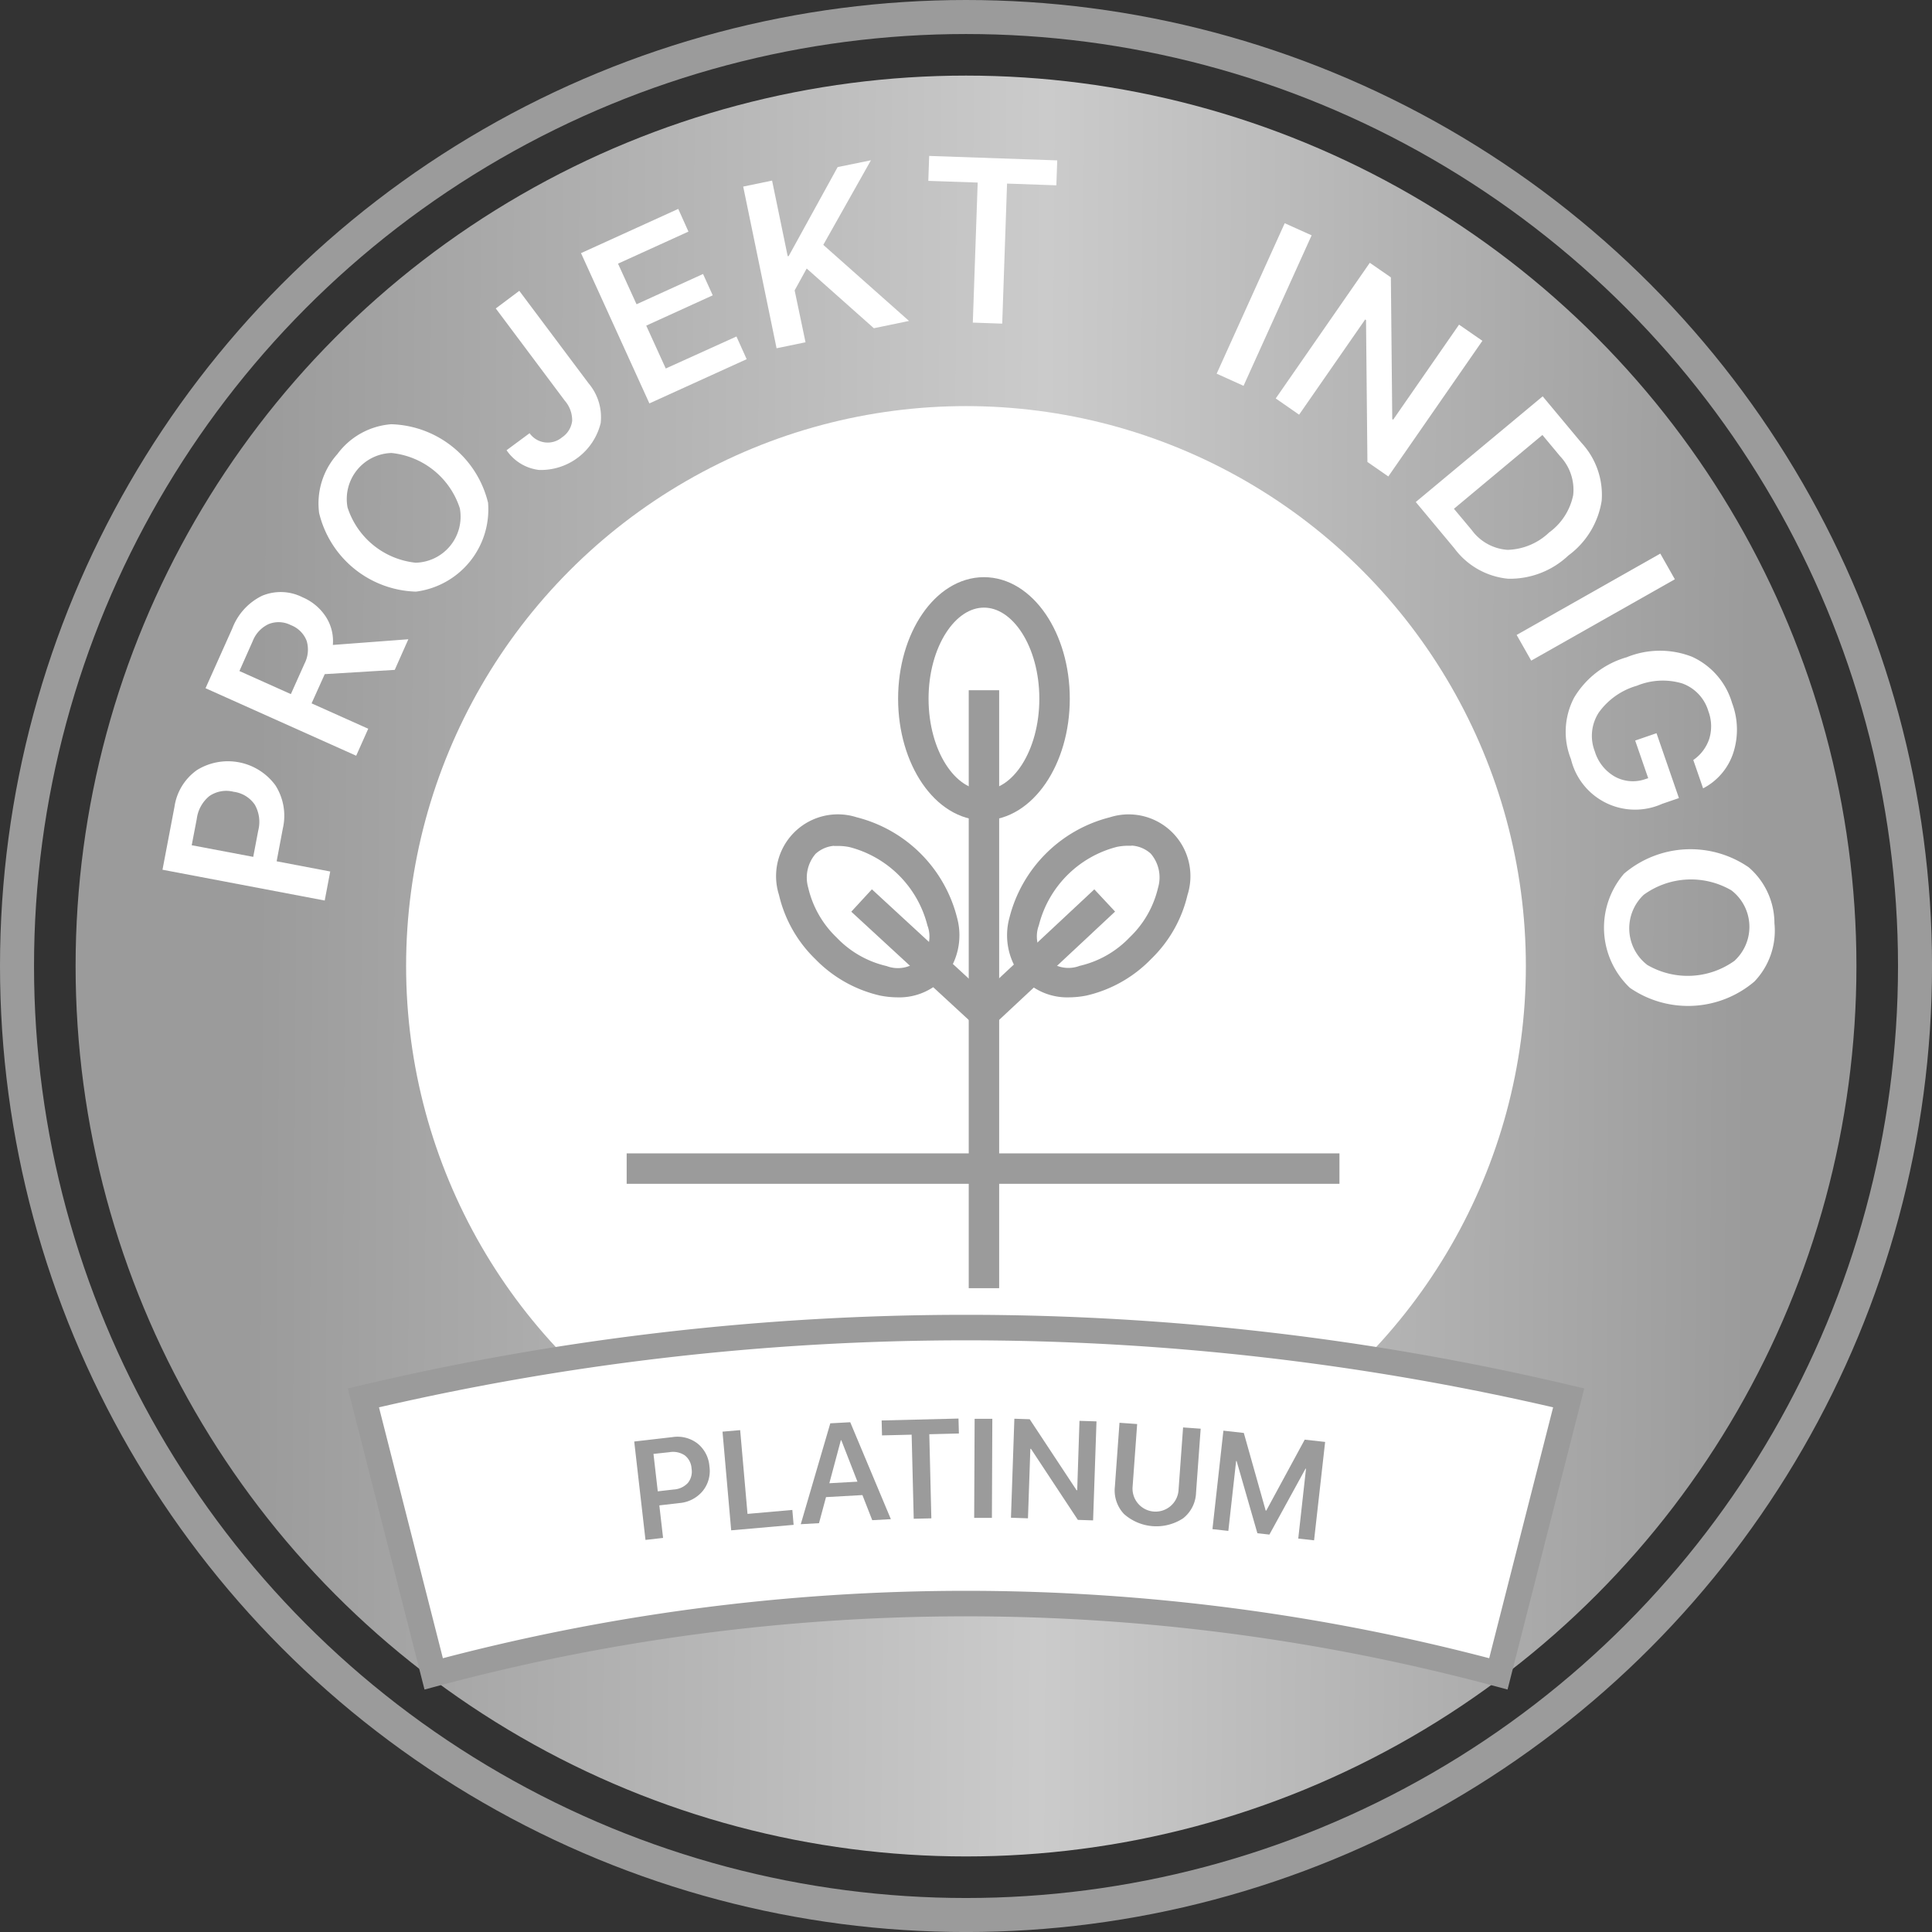 <svg xmlns="http://www.w3.org/2000/svg" xmlns:xlink="http://www.w3.org/1999/xlink" width="56.785" height="56.785" viewBox="0 0 56.785 56.785">
  <rect x="0" y="0" width="56.785" height="56.785" fill="#333333" stroke="none"/>
  <defs>
    <linearGradient id="linear-gradient" x1="0.107" y1="0.466" x2="0.933" y2="0.471" gradientUnits="objectBoundingBox">
      <stop offset="0" stop-color="#9b9b9b"/>
      <stop offset="0.527" stop-color="#cbcbcb"/>
      <stop offset="1" stop-color="#9b9b9b"/>
    </linearGradient>
  </defs>
  <g id="premium" transform="translate(0.156 0.156)">
    <ellipse id="Ellipse_200" data-name="Ellipse 200" cx="28.237" cy="28.237" rx="28.237" ry="28.237" transform="translate(0 0)" fill="none"/>
    <ellipse id="Ellipse_201" data-name="Ellipse 201" cx="27.893" cy="27.893" rx="27.893" ry="27.893" transform="translate(0.344 0.344)" fill="none" stroke="#9b9b9b" stroke-width="1"/>
    <ellipse id="Ellipse_198" data-name="Ellipse 198" cx="26.171" cy="26.171" rx="26.171" ry="26.171" transform="translate(2.066 2.066)" fill="url(#linear-gradient)"/>
    <ellipse id="Ellipse_198-2" data-name="Ellipse 198" cx="16.456" cy="16.456" rx="16.456" ry="16.456" transform="translate(11.78 11.78)" fill="#fff"/>
    <g id="Group_3755" data-name="Group 3755" transform="translate(4.62 4.426)">
      <g id="Group_3754" data-name="Group 3754" transform="translate(0 0)">
        <path id="Path_6054" data-name="Path 6054" d="M1063.692,1140.937l.353-1.854a1.6,1.6,0,0,1,.661-1.076,1.731,1.731,0,0,1,2.305.449,1.663,1.663,0,0,1,.218,1.269l-.182.964,1.575.3-.162.853Zm.859-.72,1.808.342.147-.773a1.023,1.023,0,0,0-.1-.759.888.888,0,0,0-.623-.381.877.877,0,0,0-.713.126,1.03,1.03,0,0,0-.37.667Z" transform="translate(-1063.692 -1119.956)" fill="#fff"/>
        <path id="Path_6055" data-name="Path 6055" d="M1068.646,1133.8l1.665.746-.354.793-4.428-1.984.787-1.758a1.762,1.762,0,0,1,.873-.958,1.418,1.418,0,0,1,1.191.043,1.53,1.53,0,0,1,.685.572,1.312,1.312,0,0,1,.206.829l2.219-.167-.4.9-2.057.125Zm-2.121-.95,1.512.678.4-.893a.9.9,0,0,0,.063-.676.806.806,0,0,0-.465-.459.787.787,0,0,0-.651-.03.918.918,0,0,0-.468.5Z" transform="translate(-1064.264 -1117.709)" fill="#fff"/>
        <path id="Path_6056" data-name="Path 6056" d="M1070.9,1124.246a2.171,2.171,0,0,1,1.583-.879,3.018,3.018,0,0,1,2.847,2.308,2.436,2.436,0,0,1-2.119,2.612,3.018,3.018,0,0,1-2.846-2.309A2.169,2.169,0,0,1,1070.9,1124.246Zm1.6-.034a1.353,1.353,0,0,0-1.3,1.6,2.36,2.36,0,0,0,2,1.625,1.353,1.353,0,0,0,1.3-1.6,2.362,2.362,0,0,0-2-1.624Z" transform="translate(-1065.761 -1115.48)" fill="#fff"/>
        <path id="Path_6057" data-name="Path 6057" d="M1078.234,1122.359l.676-.5a.654.654,0,0,0,.952.123.681.681,0,0,0,.3-.485.877.877,0,0,0-.214-.591l-2.031-2.714.691-.518,2.036,2.718a1.54,1.54,0,0,1,.356,1.169,1.81,1.81,0,0,1-1.809,1.378A1.344,1.344,0,0,1,1078.234,1122.359Z" transform="translate(-1068.121 -1113.708)" fill="#fff"/>
        <path id="Path_6058" data-name="Path 6058" d="M1086.124,1117.929l.3.667-2.859,1.3-2.01-4.417,2.858-1.3.3.667-2.07.942.544,1.194,1.955-.89.285.627-1.955.891.574,1.26Z" transform="translate(-1069.254 -1112.621)" fill="#fff"/>
        <path id="Path_6059" data-name="Path 6059" d="M1090.307,1117.452l-.851.176-.981-4.752.849-.176.459,2.223.03-.006,1.438-2.614.978-.2-1.4,2.486,2.52,2.236-1.034.214-1.974-1.755-.354.643Z" transform="translate(-1071.407 -1111.974)" fill="#fff"/>
        <path id="Path_6060" data-name="Path 6060" d="M1098.546,1116.847l-.864-.03.143-4.116-1.451-.05.025-.733,3.764.131-.026.733-1.449-.051Z" transform="translate(-1073.865 -1111.917)" fill="#fff"/>
        <path id="Path_6061" data-name="Path 6061" d="M1109.471,1119.57l-.79-.357,2-4.422.791.356Z" transform="translate(-1077.697 -1112.812)" fill="#fff"/>
        <path id="Path_6062" data-name="Path 6062" d="M1111.888,1120.943l-.687-.477,2.765-3.987.619.428.041,4.165.026.019,1.937-2.794.686.475-2.765,3.987-.614-.426-.041-4.17-.025-.018Z" transform="translate(-1078.481 -1113.337)" fill="#fff"/>
        <path id="Path_6063" data-name="Path 6063" d="M1120.909,1122.178l1.134,1.36a2.247,2.247,0,0,1,.6,1.71,2.468,2.468,0,0,1-.979,1.608,2.5,2.5,0,0,1-1.769.683,2.226,2.226,0,0,1-1.581-.893l-1.135-1.362Zm-.008,1.136-2.6,2.169.522.624a1.421,1.421,0,0,0,1.054.583,1.839,1.839,0,0,0,1.221-.51,1.8,1.8,0,0,0,.708-1.1,1.436,1.436,0,0,0-.383-1.14Z" transform="translate(-1080.343 -1115.111)" fill="#fff"/>
        <path id="Path_6064" data-name="Path 6064" d="M1121.911,1132.035l-.428-.755,4.222-2.391.428.755Z" transform="translate(-1081.682 -1117.2)" fill="#fff"/>
        <path id="Path_6065" data-name="Path 6065" d="M1126.412,1137.536a1.938,1.938,0,0,1-2.68-1.312,2.16,2.16,0,0,1,.092-1.809,2.647,2.647,0,0,1,1.545-1.187,2.588,2.588,0,0,1,1.922-.014,2.156,2.156,0,0,1,1.175,1.357,2.212,2.212,0,0,1,.035,1.471,1.806,1.806,0,0,1-.886,1.039l-.288-.833a1.22,1.22,0,0,0,.472-.632,1.26,1.26,0,0,0-.028-.8,1.24,1.24,0,0,0-.77-.819,2,2,0,0,0-1.332.068,2.082,2.082,0,0,0-1.122.791,1.257,1.257,0,0,0-.115,1.138,1.277,1.277,0,0,0,.592.744,1.1,1.1,0,0,0,.9.069l.078-.024-.383-1.107.627-.216.659,1.907Z" transform="translate(-1082.334 -1118.492)" fill="#fff"/>
        <path id="Path_6066" data-name="Path 6066" d="M1130.22,1143.682a2.161,2.161,0,0,1-.589,1.712,3.01,3.01,0,0,1-3.658.186,2.433,2.433,0,0,1-.172-3.358,3.016,3.016,0,0,1,3.66-.187A2.17,2.17,0,0,1,1130.22,1143.682Zm-1.165,1.093a1.352,1.352,0,0,0-.1-2.061,2.362,2.362,0,0,0-2.576.13,1.355,1.355,0,0,0,.105,2.063,2.358,2.358,0,0,0,2.574-.131Z" transform="translate(-1082.842 -1121.127)" fill="#fff"/>
      </g>
    </g>
    <g id="Group_3756" data-name="Group 3756" transform="translate(18.513 17.058)">
      <g id="Group_19" data-name="Group 19" transform="translate(7.978 0)">
        <path id="Path_18" data-name="Path 18" d="M1097.722,1136.905c-1.253,0-2.273-1.491-2.273-3.323s1.019-3.323,2.273-3.323,2.273,1.491,2.273,3.323S1098.974,1136.905,1097.722,1136.905Zm0-6.251c-1.033,0-1.878,1.313-1.878,2.928s.842,2.929,1.878,2.929,1.878-1.313,1.878-2.929S1098.758,1130.654,1097.722,1130.654Z" transform="translate(-1095.449 -1130.259)" fill="#9b9b9b" stroke="#9b9b9b" stroke-miterlimit="10" stroke-width="0.5"/>
      </g>
      <g id="Group_20" data-name="Group 20" transform="translate(11.181 6.97)">
        <path id="Path_19" data-name="Path 19" d="M1101.666,1145.26a1.553,1.553,0,0,1-1.124-.43,1.7,1.7,0,0,1-.382-1.593,3.824,3.824,0,0,1,2.778-2.778,1.566,1.566,0,0,1,1.974,1.974,3.582,3.582,0,0,1-1.005,1.773h0a3.593,3.593,0,0,1-1.773,1.006A2.458,2.458,0,0,1,1101.666,1145.26Zm1.738-4.456a1.889,1.889,0,0,0-.388.041,3.432,3.432,0,0,0-2.47,2.469,1.178,1.178,0,0,0,1.51,1.51,3.189,3.189,0,0,0,1.573-.9h0a3.187,3.187,0,0,0,.9-1.572,1.322,1.322,0,0,0-.276-1.24,1.164,1.164,0,0,0-.844-.313Z" transform="translate(-1100.1 -1140.38)" fill="#9b9b9b" stroke="#9b9b9b" stroke-miterlimit="10" stroke-width="0.5"/>
      </g>
      <g id="Group_21" data-name="Group 21" transform="translate(4.385 6.971)">
        <path id="Path_20" data-name="Path 20" d="M1093.556,1145.26a2.426,2.426,0,0,1-.468-.049,3.6,3.6,0,0,1-1.773-1.006h0a3.585,3.585,0,0,1-1-1.773,1.566,1.566,0,0,1,1.974-1.974,3.822,3.822,0,0,1,2.778,2.778,1.7,1.7,0,0,1-.382,1.593A1.551,1.551,0,0,1,1093.556,1145.26Zm-1.738-4.456a1.168,1.168,0,0,0-.849.314,1.324,1.324,0,0,0-.276,1.24,3.2,3.2,0,0,0,.9,1.572h0a3.185,3.185,0,0,0,1.572.9,1.178,1.178,0,0,0,1.51-1.51,3.434,3.434,0,0,0-2.469-2.469,1.885,1.885,0,0,0-.384-.041Z" transform="translate(-1090.232 -1140.381)" fill="#9b9b9b" stroke="#9b9b9b" stroke-miterlimit="10" stroke-width="0.5"/>
      </g>
      <g id="Group_22" data-name="Group 22" transform="translate(10.054 3.323)">
        <rect id="Rectangle_1" data-name="Rectangle 1" width="0.394" height="17.075" fill="#9b9b9b" stroke="#9b9b9b" stroke-miterlimit="10" stroke-width="0.5"/>
      </g>
      <g id="Group_23" data-name="Group 23" transform="translate(6.705 9.278)">
        <path id="Path_21" data-name="Path 21" d="M1097.148,1147.29l-3.547-3.269.267-.29,3.278,3.022,3.233-3.021.269.288Z" transform="translate(-1093.601 -1143.731)" fill="#9b9b9b" stroke="#9b9b9b" stroke-miterlimit="10" stroke-width="0.5"/>
      </g>
      <g id="Group_24" data-name="Group 24" transform="translate(0 16.936)">
        <rect id="Rectangle_2" data-name="Rectangle 2" width="20.45" height="0.394" fill="#9b9b9b" stroke="#9b9b9b" stroke-miterlimit="10" stroke-width="0.5"/>
      </g>
    </g>
    <path id="Path_6067" data-name="Path 6067" d="M1105.625,1172.1a60.282,60.282,0,0,0-31.293,0l-2.066-8.112a76.958,76.958,0,0,1,35.426,0Z" transform="translate(-1061.741 -1123.058)" fill="#fff" stroke="#9b9b9b" stroke-miterlimit="10" stroke-width="0.75"/>
    <g id="Group_3758" data-name="Group 3758" transform="translate(18.485 41.538)">
      <g id="Group_3757" data-name="Group 3757" transform="translate(0 0)">
        <path id="Path_6068" data-name="Path 6068" d="M1083.824,1166.721l1.125-.13a.964.964,0,0,1,.734.187.947.947,0,0,1,.351.67.932.932,0,0,1-.2.731.994.994,0,0,1-.687.351l-.585.068.11.956-.517.059Zm.566.364.126,1.1.47-.054a.614.614,0,0,0,.416-.194.533.533,0,0,0,.107-.424.525.525,0,0,0-.2-.386.62.62,0,0,0-.448-.093Z" transform="translate(-1083.824 -1166.046)" fill="#9b9b9b"/>
        <path id="Path_6069" data-name="Path 6069" d="M1089.644,1168.644l.038.438-1.835.161-.255-2.9.519-.045.216,2.462Z" transform="translate(-1084.997 -1165.958)" fill="#9b9b9b"/>
        <path id="Path_6070" data-name="Path 6070" d="M1093.033,1168.839l-.289-.738-1.07.06-.206.766-.536.03.868-2.965.586-.032,1.194,2.849Zm-.923-2.35-.338,1.264.826-.046-.474-1.218Z" transform="translate(-1086.037 -1165.852)" fill="#9b9b9b"/>
        <path id="Path_6071" data-name="Path 6071" d="M1095.843,1168.737l-.518.012-.061-2.471-.871.021-.011-.439,2.259-.056.012.439-.87.022Z" transform="translate(-1087.11 -1165.804)" fill="#9b9b9b"/>
        <path id="Path_6072" data-name="Path 6072" d="M1098.854,1168.726l-.521,0,.013-2.911h.52Z" transform="translate(-1088.341 -1165.807)" fill="#9b9b9b"/>
        <path id="Path_6073" data-name="Path 6073" d="M1100.4,1168.739l-.5-.017.1-2.91.451.015,1.377,2.086h.019l.067-2.039.5.016-.1,2.91-.448-.015-1.378-2.088h-.018Z" transform="translate(-1088.827 -1165.807)" fill="#9b9b9b"/>
        <path id="Path_6074" data-name="Path 6074" d="M1104.989,1166.021l-.133,1.833a.677.677,0,1,0,1.35.1l.133-1.833.517.037-.136,1.879a1,1,0,0,1-.379.754,1.432,1.432,0,0,1-1.74-.127,1.007,1.007,0,0,1-.267-.8l.136-1.88Z" transform="translate(-1090.207 -1165.86)" fill="#9b9b9b"/>
        <path id="Path_6075" data-name="Path 6075" d="M1111.488,1169.542l-.465-.052.228-2.054-.014,0-1.062,1.937-.353-.039-.611-2.123h-.014l-.229,2.054-.467-.052.322-2.894.6.067.643,2.282h.017l1.13-2.085.6.067Z" transform="translate(-1091.506 -1165.963)" fill="#9b9b9b"/>
      </g>
    </g>
  </g>
</svg>
